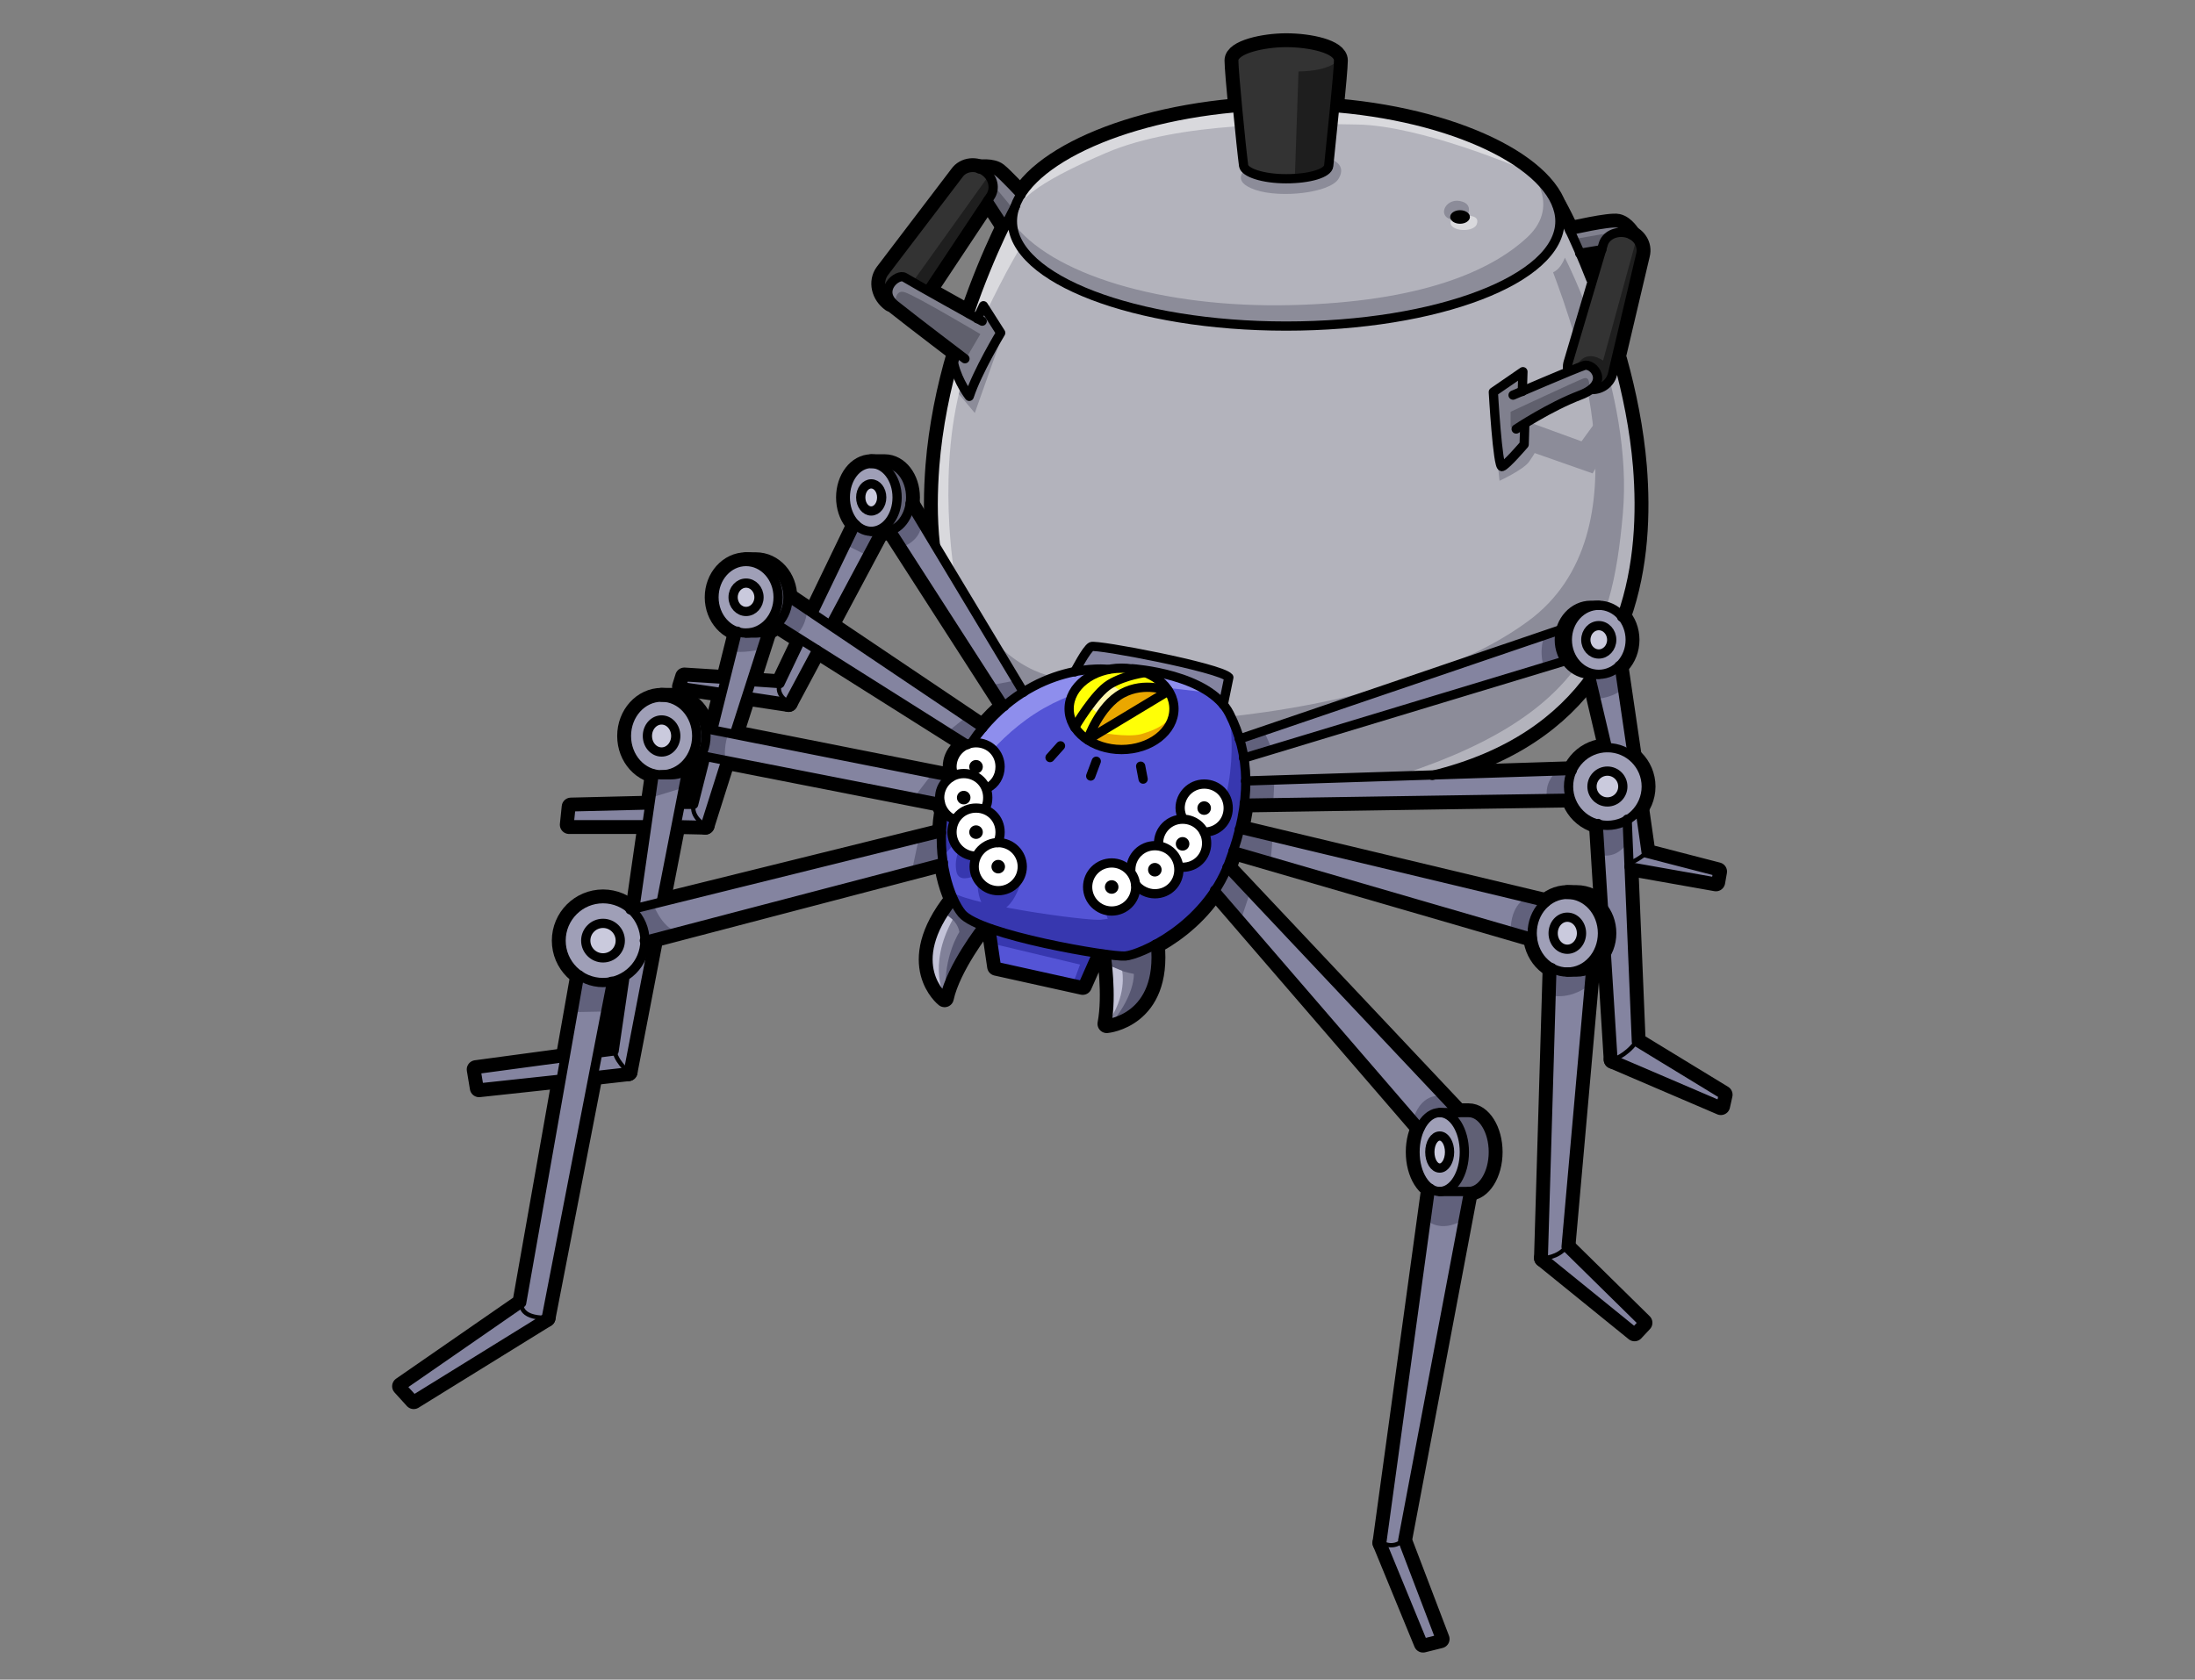 <svg version="1.1" id="クモ" xmlns="http://www.w3.org/2000/svg" x="0" y="0" viewBox="0 0 356 272.5" xml:space="preserve"><rect x="0" y="0" width="356" height="272.5" fill="#808080" stroke="none"/><style>.st0{fill:none;stroke:#000;stroke-width:3;stroke-linecap:round;stroke-linejoin:round;stroke-miterlimit:10}.st1{fill:#b3b3bc}.st2{fill:#8c8c99}.st3{fill:#d9d9dd}.st4{fill:#333}.st5{fill:#1e1e1e}.st6{fill:#80808e}.st7{fill:#60606d}.st8{fill:#8484a0}.st9{fill:#61617c}.st10{fill:#606075}.st11{fill:#9f9fb7}.st12{fill:#cacadd}.st13{fill:#818199}.st14{fill:#575772}.st15{fill:#c3c3d8}.st16{fill:#5454d6}.st17{fill:#3737af}.st20{fill:#eaa700}.st22{fill:#fff}.st23,.st24{fill:none;stroke:#000;stroke-width:1.5;stroke-linecap:round;stroke-linejoin:round;stroke-miterlimit:10}.st24{stroke-width:.7}</style><g id="レイヤー_146のコピー"><g id="レイヤー_147のコピー"><circle class="st0" cx="180.3" cy="143.9" r="3.9"/><circle class="st0" cx="161.9" cy="140.6" r="3.9"/><path class="st0" d="M158.3 138.9c-2.1 0-3.9-1.7-3.9-3.9s1.7-3.9 3.9-3.9 3.9 1.7 3.9 3.9c0 .6-.1 1.2-.4 1.7"/><path class="st0" d="M154.6 132.9c-1.3-.6-2.2-2-2.2-3.5 0-2.1 1.7-3.9 3.9-3.9s3.9 1.7 3.9 3.9c0 .6-.1 1.2-.4 1.7"/><path class="st0" d="M154.6 125.6c-.1-.4-.2-.8-.2-1.2 0-2.1 1.7-3.9 3.9-3.9s3.9 1.7 3.9 3.9c0 1.5-.8 2.8-2 3.4M183.4 141.1c0-2.1 1.7-3.9 3.9-3.9s3.9 1.7 3.9 3.9-1.7 3.9-3.9 3.9c-1.2 0-2.4-.6-3.1-1.5"/><path class="st0" d="M187.9 137.1v-.3c0-2.1 1.7-3.9 3.9-3.9s3.9 1.7 3.9 3.9-1.7 3.9-3.9 3.9h-.5"/><path class="st0" d="M191.8 132.8c-.2-.5-.4-1.1-.4-1.7 0-2.1 1.7-3.9 3.9-3.9s3.9 1.7 3.9 3.9-1.7 3.9-3.9 3.9"/><ellipse class="st0" cx="181.9" cy="115" rx="8.5" ry="6.6"/><path class="st0" d="M189.5 112.1l-13.1 7.9s1.9-5.5 5.6-7.5 7.5-.4 7.5-.4zM185.8 109.1s-3.3.4-5.8 1.9-5.7 7-5.7 7M177.8 123.5l-.9 2.4M185 124.3l.4 2.1M172 121l-1.7 1.9M157.8 120.2c.2-.3.5-.7.7-1 9.3-12.1 21.2-10.6 21.2-10.6"/><path class="st0" d="M183.7 108.5s12.4.8 15.7 7.3 3.8 14-.1 24.3-14.4 14.8-16.8 15-23.6-3.4-26.5-6.9c-1.9-2.3-4.2-8.8-3-16.4"/><path class="st0" d="M179.4 154.9s1 6.5.1 11.2c0 0 9.1-.8 7.9-12.9M159.4 150.3s-5.1 6.5-6.2 11.6c0 0-6.9-5.4 1.4-15.9M160.7 150.7l.9 6.1 14 3.1 2.3-5.2"/><circle class="st0" cx="97.8" cy="152.6" r="6.8"/><circle class="st0" cx="97.8" cy="152.6" r="2.8"/><circle class="st0" cx="260.7" cy="127.6" r="6.3"/><circle class="st0" cx="260.7" cy="127.6" r="2.5"/><ellipse class="st0" cx="141.3" cy="80.7" rx="4.2" ry="5.5"/><path class="st0" d="M141.3 75.2h2.2c2.3 0 4.2 2.4 4.2 5.5 0 3-1.9 5.5-4.2 5.5h-2.2"/><ellipse class="st0" cx="141.3" cy="80.7" rx="1.7" ry="2.2"/><ellipse class="st0" cx="233.5" cy="186.9" rx="4" ry="6.4"/><path class="st0" d="M233.5 180.5h4.7c2.2 0 4 2.9 4 6.4s-1.8 6.4-4 6.4h-4.7"/><ellipse class="st0" cx="233.5" cy="186.9" rx="1.6" ry="2.6"/><ellipse class="st0" cx="121" cy="96.9" rx="5.2" ry="5.8"/><path class="st0" d="M121 91.1h1.6c2.9 0 5.2 2.6 5.2 5.8s-2.3 5.8-5.2 5.8H121"/><ellipse class="st0" cx="121" cy="96.9" rx="2.1" ry="2.3"/><ellipse class="st0" cx="107.3" cy="119.4" rx="5.7" ry="6.3"/><path class="st0" d="M107.3 113.1h1.5c3.2 0 5.7 2.8 5.7 6.3s-2.6 6.3-5.7 6.3h-1.5"/><ellipse class="st0" cx="107.3" cy="119.4" rx="2.3" ry="2.6"/><ellipse class="st0" cx="254.2" cy="151.4" rx="5.7" ry="6.3"/><path class="st0" d="M254.2 145.1h1.5c3.2 0 5.7 2.8 5.7 6.3s-2.6 6.3-5.7 6.3h-1.5"/><ellipse class="st0" cx="254.2" cy="151.4" rx="2.3" ry="2.6"/><ellipse class="st0" cx="259.3" cy="103.8" rx="5.1" ry="5.6"/><path class="st0" d="M259.3 98.2H258c-2.8 0-5.1 2.5-5.1 5.6 0 3.1 2.3 5.6 5.1 5.6h1.3"/><ellipse class="st0" cx="259.3" cy="103.8" rx="2.1" ry="2.3"/><path class="st0" d="M197 144.4l33.3 38.6M236.5 180.5L199 140.7M232 192.8l-7.9 57.5 6.7 16.3 2.8-.7-6.1-16 10.7-56.6M153 139.9l-48.5 12.7M152.7 135.1l-50.5 12.5M99.2 159.2l-10.6 54.6-21.5 13.3-2-2.2 19.5-13.5 9.4-53.2M152.5 130.2l-38.7-7.6M154.2 126.1l-39.8-7.9M103 147.1l3.1-21.5M97.3 170.8l2.3-.3 1.7-11.6"/><path class="st0" d="M90.7 175.1l-13 1.4-.5-3 14.1-1.9M106 152.6l-4.1 21.3-5.3.6M111.4 125l-4.1 21M156.9 120.8L126 101.3M127.9 96.9l31.5 21.2M115.7 118l3.9-15.6M110.6 130.5h1.9l1.9-7.5M104.6 133.8H92.3l.3-2.9 12.5-.3"/><path class="st0" d="M117.6 123.8l-3.2 10.1-4.5-.1M124.5 102.3l-5.3 16.5M166 112.3l-18.4-30.6M162.9 114.6L144.5 86M132 99.2l6.8-14.1M122.1 110.6l4.4.3 3.3-6.9M116.7 112.3l-6.2-.9.5-1.6 6.4.4"/><path class="st0" d="M132.5 105.4l-4.6 8.6-6.6-1M142.8 86.1l-8 15M200 138l48.5 14.1M201 134.5l49.7 11.9M251.7 157l-1.4 47.1 14.8 12 1.4-1.5-12.5-12.3 4-45.1M201.8 130.3l52.3-.8M202 126.7l53-1.7M259.2 133.6l2.4 38.3 17.5 7.5.4-1.8-14.1-8.6-1.5-36.1M201.7 123l52.2-15.8M201 119.9l52-17.7"/><path class="st0" d="M266 131.4l1 7 11.6 3-.3 1.7-14.1-2.5M262.6 108l2.1 14.3M257.9 109.4l2.8 11.9M174.3 109s1.9-3.7 2.7-4.1 20.9 3.4 22.3 5l-.9 4.4M217 17.5c20.5 1.8 36 10.1 36 18.4 0 9.4-19.9 17-44.4 17s-44.4-7.6-44.4-17c0-8.3 15.4-16.5 35.9-18.4"/><path class="st0" d="M208.6 6.9c3.8 0 8.5 1 8.5 2.9s-1.3 14.1-1.6 17.1c-.1 1.2-3.1 2.1-6.9 2.1s-6.7-1-6.9-2.1c-.4-3-1.6-15.3-1.6-17.1s4.8-2.9 8.5-2.9zM155.1 57.2c-1.7 5.7-3 12.1-3.5 18.4-.3 4-.4 8.3.1 12.8M164.7 33.4s-4 7.2-7.5 17.5M258.1 109.6c-5.1 7.1-13.1 13.1-25.8 16.2M262.4 58.4c1.5 5.4 2.7 11.3 3.2 17.3.6 7.5.3 16.2-2.6 24.4M252.6 33.4s2.6 4.7 5.4 11.9M258.2 63.2c1.6 0 2.9-1 3.3-2.4l4.6-19.5c.4-1.5-.6-3.1-2.3-3.5-1.7-.4-3.4.4-3.8 1.9l-5.7 19.2c-.1.4-.1.9 0 1.3M150.9 46.5l9.7-14.6c.9-1.3.5-3.1-.9-4.1-1.4-1-3.3-.8-4.2.5l-12.1 15.9c-1.1 1.5-.6 3.7 1.1 4.9"/><path class="st0" d="M245.4 64.1s10-4.3 11.5-4.8 4.4 2.9-.6 4.8-10.4 5.5-10.4 5.5"/><path class="st0" d="M247.3 68.8l-.1 3.3s-2.9 3.4-3.6 3.6-1.4-12.1-1.4-12.1l4.8-3.3-.1 3.2M264.6 38.1s-.9-1.6-2.2-1.9-7.8 1.2-7.8 1.2M259.8 40.5l-3.6.6M159.3 52.1s-11.5-6.4-12.6-7.1-4.5 2.1-1.5 4.5 11.3 8.7 11.3 8.7"/><path class="st0" d="M158.5 51.7l1-2.1 2.8 4.4s-3.8 6.3-5.1 10.3c0 0-1.8-2.3-2.5-5.2M158.8 27.4s2.1-.3 3.1.5 3.7 3.7 3.7 3.7M160.2 32.5l2.8 4.3"/></g><g id="レイヤー_148のコピー"><path class="st0" d="M224.1 250.3s1.9 1.1 3.4-.4M250.3 204.1s2.4 0 3.8-1.9M261.6 171.9s2-.5 3.8-2.9M267 138.4s-1.7 1.4-2.8 1.6M84.6 211.4s-.6 2.4 4 2.4M101.9 173.9s-2.4-2.1-2.2-3.8M114.4 133.9s-2.4-1.3-1.9-3.4M127.9 114s-2.2-1.3-1.4-3.1"/></g></g><g id="レイヤー_551"><g id="レイヤー_545"><g id="レイヤー_546"><path class="st1" d="M151.7 88.4c-.4-4.4-.4-8.8-.1-12.8.5-6.4 1.8-12.7 3.5-18.4l2-6.2c3.6-10.3 7.5-17.5 7.5-17.5h87.9s2.6 4.7 5.4 11.9l4.4 13.1c1.5 5.4 2.7 11.3 3.2 17.3.6 7.5.3 16.2-2.6 24.4l-4.9 9.6c-5.1 7.1-13.1 13.1-25.8 16.2l-3.8 1.5-36.2 1.3-28-15.2-12.5-25.2z"/><path class="st2" d="M241.8 64.6l1.4 13.4s3.9-1.8 4.8-3.1.9-1.4.9-1.4l9.4 3.3 3.3-5.6-.6-5.8-4.5 6.2-8.5-3.1-6.2-3.9zM162.5 54.6L158.1 67l-4.2-5 .5-3.1z"/><path class="st2" d="M253.8 41.8s11.2 21.6 9.4 41.6-6.4 34.1-41.9 44.1l-23.3.9-5-11.6s35.1-1.6 54.8-16 7.5-47.5 4.1-56.6c0-.1 1.1-.3 1.9-2.4zM173.3 110.1s-7.4.4-14.1-8.5l5.8 12.1 8.3-3.6z"/></g><g id="レイヤー_547"><path class="st1" d="M217 17.5c20.5 1.8 36 10.1 36 18.4 0 9.4-19.9 17-44.4 17s-44.4-7.6-44.4-17c0-8.3 15.4-16.5 35.9-18.4"/><path class="st2" d="M247.6 27.1s6 5.9.1 11.4-17.3 10.5-38.3 11-39.1-5-45.3-13.6c0 0-.5 7.1 11.8 11.5s32.6 7.9 54.1 3.6 23.8-14 22.6-17.5-5-6.4-5-6.4z"/><path class="st2" d="M202 27.5s-2.5 1.9 1.6 3.3 12.1.5 13.5-1.8-1.1-3.1-1.1-3.1l-14 1.6zM238 35s1.1-2-1.3-2.4-3.8 2.8-.8 3.1l2.1-.7z"/><path class="st3" d="M246.6 27.3s-16.1-6.9-26.4-7.1-28.9-.5-40.8 4.6-14.9 8.1-15.3 11.1c0 0 .1-8.9 15.8-14.4s48.5-7.7 66.7 5.8zM238 35s2.1-.1 1.5 1.4-5.1 1.1-4.1-.8l2.6-.6z"/><path class="st3" d="M158.7 53.3s3.9-8.5 6.9-13.3c0 0-1.6-2.7-1.2-6 0 0-5.8 12-7.7 18.3-1.8 6.3 2 1 2 1zM155.6 55.9s-6.2 16.8-3.2 33.8l2.5 4.1s-3.3-18 1.6-33.5l-.9-4.4z"/></g><g id="レイヤー_548"><path class="st4" d="M208.6 6.9c3.8 0 8.5 1 8.5 2.9s-1.3 14.1-1.6 17.1c-.1 1.2-3.1 2.1-6.9 2.1s-6.7-1-6.9-2.1c-.4-3-1.6-15.3-1.6-17.1s4.8-2.9 8.5-2.9z"/><path class="st5" d="M217.1 9.7s-1.1 1.8-6.5 1.9L210 29s4.5-.2 5.5-2.1l1.6-17.2z"/></g><g id="レイヤー_550"><path class="st4" d="M258.2 63.2c1.6 0 2.9-1 3.3-2.4l4.6-19.5c.4-1.5-.6-3.1-2.3-3.5-1.7-.4-3.4.4-3.8 1.9l-5.7 19.2c-.1.4-.1.9 0 1.3M160.6 31.9c.9-1.3.5-3.1-.9-4.1-1.4-1-3.3-.8-4.2.5l-12.1 15.9c-1.1 1.5-.6 3.7 1.1 4.9 1.7 1.2 3.9 1 5-.5l11.1-16.7z"/><path class="st5" d="M265.4 38.8L260 58.5s-2.8-2.1-4.3.9l1.7 4.1s3.2.5 4.1-2.6c.8-3.2 5.1-19.7 5.1-19.7l-1.2-2.4zM160.5 28.3l-13.3 18.6 2.2 1.7 11.8-17.3c.1 0-.1-1.4-.7-3z"/></g><g id="レイヤー_549"><path class="st6" d="M245.4 64.1s10-4.3 11.5-4.8 4.4 2.9-.6 4.8-10.4 5.5-10.4 5.5l-.5-5.5z"/><path class="st6" d="M247.3 68.8l-.1 3.3s-2.9 3.4-3.6 3.6-1.4-12.1-1.4-12.1l4.8-3.3-.1 3.2.4 5.3zM254.5 37.4s6.6-1.4 7.8-1.2 2.2 1.9 2.2 1.9-2.7-1.8-4.8 2.4l-3.6.6-1.6-3.7zM159.3 52.1s-11.5-6.4-12.6-7.1-4.5 2.1-1.5 4.5 11.3 8.7 11.3 8.7l2.8-6.1z"/><path class="st6" d="M158.5 51.7l1-2.1 2.8 4.4s-3.8 6.3-5.1 10.3c0 0-1.8-2.3-2.5-5.2l3.8-7.4zM158.8 27.4s2.1-.3 3.1.5 3.7 3.7 3.7 3.7l-2.6 5.2-2.8-4.3s2.6-3.2-1.4-5.1z"/><path class="st7" d="M145.2 49.5s-.2-2.6 1.5-2.1 12.3 6.8 12.3 6.8l-2.4 4.1-11.4-8.8zM245 69.3v-2.5s10.5-4.9 11.8-5.4.9 1.8.9 1.8l-11.8 6.4-.9-.3zM255.2 38.8l6.4-1.1s-1.8 0-1.9 2.8l-3.6.6-.9-2.3zM161.1 30l3.3 4-1.4 2.8-2.8-4.3s1.4-1.4.9-2.5z"/></g></g><g id="レイヤー_557"><g id="レイヤー_552"><path class="st8" d="M139.3 83.4l-12.8 27.5-15.5-1.1-.5 1.6 17.4 2.6 15.5-28.6z"/><path class="st8" d="M124.9 100.7l-10.5 33.2-22.1-.1.3-2.9 19.7-.6 7.3-29.4z"/><path class="st8" d="M111.5 123.8l-9.6 50.1-24.2 2.6-.5-3 22.3-2.7 6.4-45.3z"/><path class="st8" d="M99.3 157.5l-10.7 56.3-21.5 13.3-1.6-2.5 19-13.1 9.6-54.9zM257.5 106.9l6.7 33.7 14.1 2.5.3-1.7-11.6-3.3-4.5-31.7z"/><path class="st8" d="M258.9 131.6l2.7 40.3 17.5 7.5.4-1.8-14-8.8-1.6-37.9zM251.4 154.9l-1.1 49.2 14.8 12 1.4-1.5-12.2-12.5 4-47.7zM232.4 190.6l-8.3 59.7 6.7 16.3 2.8-.7-5.8-16.3 11-59.1z"/></g><g id="レイヤー_564"><path class="st9" d="M138.7 85.2l3.6-.3.4 1.8-1.9 3.5-3.8-1.9zM119.6 100.9l-.8 4.8s2.1.3 4.6-.4l1.4-4.6-5.2.2zM112.5 123.7l-.9.1-5.7.2-.3 5.4 5.2-1.6zM99.3 157.5l-5.2-.9-1.3 7.6 5.4-.1zM232.4 190.6l-1.1 7.3s2.3 2.3 6 0l.2-.6 1.3-6.8-6.4.1zM252.1 155.9l-.9 5.5s3.1 1.1 6.6-1.6l.3-3.7-6-.2zM258.9 131.6l.5 7s2.6 1.2 4.8-2.2l-.2-5.5-5.1.7zM257.7 107.7l1.2 5.7s3-.2 4.4-1.8l-.7-5.3-4.9 1.4z"/></g><g id="レイヤー_553"><path class="st8" d="M256.7 106.5l-56.1 17.3-.8-3.7 57-19.2zM257 124.6l-56.4 2-.5 3.5 56-.8zM252.4 146.9l-52.9-12.8-1 3.5 51.6 14.7zM238 182l-40.1-43-2.3 4.1 35.7 40.8zM154.8 139.5L102 153.1l-1.7-4.8 54.1-13.3zM152.5 130.2l-41.8-7.9.4-5.3 43.1 9.1s-2 .8-1.7 4.1zM156.9 120.8l-32.8-20.1 1-5.4 35.8 23.7zM163.5 115.5l-19-29.5-.5-3.2 3.6-1.1 19.2 32.1z"/></g><g id="レイヤー_565"><path class="st9" d="M205 118.6l1.4 3.2-5.8 2-.8-3.7zM206.7 126.4l-.2 4-6.4-.3.5-3.5zM206.4 135.9l-.3 3.7-7.6-2 1-3.5zM202.8 144.6l-1.5 4.5-5.7-6 3-3.4zM149 136.1l-1.1 5.2 6.8-2.5-.3-3.8zM150.9 125.9l-2.6 3.4 6 1.3 1.1-5zM156.6 116.4l-3 2.4 5.8 3.1 1.5-2.9zM164.7 110.4l-3.7.7 3.1 5.5 2.7-2.8zM149.4 84.4s.6 2.8-2.9 4.3l-2-2.6 1.1-3.7 2.1-.6 1.7 2.6zM127.1 95.8l3.8 2.9s.1 2.9-2.1 4.6l-3.8-2.6 2.1-4.9zM113.1 117.4l5.2 1.1s-1.1 2.5-.6 4.9l-5.2-.8.6-5.2zM100.9 148.1l5.1-1.3s1.2 3.4 3.7 4.4l-6.3 1.5-2.5-4.6zM234.1 177.9s-3.3-1.1-4.9 3.6l2.1 2.4 5.4-3.3-2.6-2.7zM247.5 145.7s-2.5 1-2.5 5.4l5.1 1.2 2.3-5.4-4.9-1.2zM252.5 125.1s-2 1.6-1.6 4.2l5.2-.1.7-4-4.3-.1zM250.5 103.1s-1 2.2-.1 5.2l4.7-1.2-.3-5.9-4.3 1.9z"/></g><g id="レイヤー_555"><path class="st10" d="M141.3 75.2l3 .1s3.3.8 3.4 5.3c0 4.6-3.2 5.3-3.2 5.3l-3.9.2.7-10.9zM121 90.8l3 .5s4 1.3 3.8 5.5-3.4 5.4-3.4 5.4l-3.4.3V90.8zM108.1 113.1l2.6.3s3.6 1.2 3.3 6.1-3.8 6-3.8 6l-3.5.2 1.4-12.6zM259.3 98.1l-1.9.1s-4.6.3-4.6 5.6 5.1 5.6 5.1 5.6h2.1l-.7-11.3zM254.2 145.1l3.5.4s3.7 1.7 3.8 5.9c.1 4.2-3.6 5.9-4.2 6.1-.6.1-3 .2-3 .2v-12.6zM233.5 180.5l5.6.2s3.1 1.2 3.1 6.2c0 5.1-3.1 6.3-3.1 6.3l-5.5.2v-12.9z"/></g><g id="レイヤー_554"><ellipse class="st11" cx="259.3" cy="103.8" rx="5.2" ry="5.7"/><ellipse class="st11" cx="260.7" cy="127.6" rx="6.7" ry="6.2"/><ellipse class="st11" cx="254.2" cy="151.4" rx="5.7" ry="6.5"/><ellipse class="st11" cx="233.5" cy="186.9" rx="4" ry="6.4"/><ellipse class="st11" cx="97.8" cy="152.6" rx="6.9" ry="6.7"/><ellipse class="st11" cx="107.3" cy="119.4" rx="6.1" ry="6.2"/><ellipse class="st11" cx="121" cy="96.9" rx="5.3" ry="6"/><ellipse class="st11" cx="141.3" cy="80.7" rx="4.5" ry="5.6"/></g><g id="レイヤー_556"><circle class="st12" cx="97.8" cy="152.6" r="2.8"/><circle class="st12" cx="260.7" cy="127.6" r="2.5"/><ellipse class="st12" cx="141.3" cy="80.7" rx="1.7" ry="2.2"/><ellipse class="st12" cx="233.5" cy="186.9" rx="1.6" ry="2.6"/><ellipse class="st12" cx="121" cy="96.9" rx="2.1" ry="2.3"/><ellipse class="st12" cx="107.3" cy="119.4" rx="2.3" ry="2.6"/><ellipse class="st12" cx="254.2" cy="151.4" rx="2.3" ry="2.6"/><ellipse class="st12" cx="259.3" cy="103.8" rx="2.1" ry="2.3"/></g></g><path class="st8" d="M172.4 111.4s3.4-6.6 4.6-6.5 14.3 2.5 14.3 2.5l8 2.5-1.3 6.5-25.6-5z" id="レイヤー_558"/><g id="レイヤー_561"><path class="st13" d="M154.7 146s-3.4 3.5-4 8.1c-.6 4.6 2.6 7.8 2.6 7.8s.8-6.4 6.2-11.6c0 0-2.4-1.3-2.9-1.8s-1.9-2.5-1.9-2.5zM179.4 154.9s1.9 5.9.1 11.2c0 0 5.5-1.4 7.2-5.9 1.7-4.5.7-7 .7-7s-2.7 1.4-4.2 1.6-3.8.1-3.8.1z"/><path class="st14" d="M153.5 148.4s1.8 1 2.1 2.8c0 0-2.6 4-2.2 9.7 0 0 2.9-6.5 7.2-11.2l-5.6-4.5-1.5 3.2zM179.8 156.6s1.8 1 4.1 1.4c0 0 .2 3.3-3.5 7.8 0 0 5.4-1.5 6.3-5.6 1-4.1.4-8.6.4-8.6l-7.5 2.1.2 2.9z"/><path class="st15" d="M153.3 161.9s-3-5 1.2-12.7l-1-.8s-3.4 3-3 7.4 2.8 6.1 2.8 6.1zM179.5 166.1s.8-6 .3-9.5l2.2.9s.9 4.1-2.5 8.6z"/></g><g id="レイヤー_562"><path class="st16" d="M160.7 150.7l.9 6.1 14 3.1 3-7z"/><path class="st17" d="M161 153.1l15.9 3.8 1.4-3.4-17.7-3.9z"/><path class="st17" d="M175.6 155.3l-1.5 4.1 1.5.5 2-4.7z"/></g><g id="レイヤー_559"><path class="st16" d="M156.8 149c-2-1.4-4.3-5.8-4.1-14.5.2-8.7 6.2-17.2 11.6-21.1 5.4-3.9 11.4-4.8 15.4-4.8 4-.1 11.6.8 15.8 3.4 4.2 2.5 6.8 9 6.4 16.3-.3 7.3-2.6 14-8.1 20.1-5.5 6.1-10.1 7.1-13.7 6.6s-19.6-3.6-23.3-6z"/><path class="st17" d="M199.4 116.2s2.3 12.2-4.7 22.4-14.1 10.3-16.1 10.6-23.3-2.6-24.7-4.9c0 0 1.9 4.4 3.7 5.3s22.2 6.3 26.3 5 12.5-6.6 16.2-16.6c3.7-9.8 1.4-18.5-.7-21.8z"/><path class="st17" d="M178.8 146.4l1.1 3.4 5 .2 4.5-3.7 5.5-3.4 2.7-5.4.5-3.6-.2-1.4zM166.1 141s-1 6.4-4.4 6.9-3.4-5.4-3-6.5 7.4-.4 7.4-.4z"/><path class="st17" d="M156.5 136.5s-1.9 1.9-1.4 4.8 5.1-.4 5.1-.4v-3.6l-3.7-.8zM154.3 130.6l-1 1.5-.7 4.4.3 2.5 3.6-4.1z"/><path d="M196.1 112.4s-13.3-6.6-24.8-2.4c-11.5 4.2-14.3 10.9-15.5 13.7s-1.9 4.3-1.9 4.3l2.9-1s4.6-7.6 12.5-12.1c7.8-4.4 13.9-4.2 26.8-2.5z" fill="#8e8eed"/></g><g id="レイヤー_560"><path d="M188.1 110.5c2 2.4 5.1 5.9-.8 9.6-5.9 3.7-10.7 1.2-13-2.1s0-7.9 3.2-9.3c3.1-1.3 8.9-.3 10.6 1.8z" fill="#ffff06"/><path class="st20" d="M189.8 112.4l-13.1 7.6s1.9-6.6 5.9-8 7.2.4 7.2.4z"/><path d="M180.3 111.1l1.6 1.1-3.6 3.8-1.8-1.6c0 .1 2.4-2.4 3.8-3.3z" fill="#fff9b0"/><path class="st20" d="M178.3 118.8s4.4.9 6.8.3c3.4-1 4.5-2.1 5.5-4 0 0-1 5.1-5.4 6.2-4.4 1.1-8.5-1.2-8.5-1.2l1.6-1.3z"/></g><g id="レイヤー_563"><circle class="st22" cx="180.3" cy="143.9" r="3.9"/><circle class="st22" cx="161.9" cy="140.6" r="3.9"/><path class="st22" d="M158.3 138.9c-2.1 0-3.9-1.7-3.9-3.9s1.7-3.9 3.9-3.9 3.9 1.7 3.9 3.9c0 .6-.1 1.2-.4 1.7"/><path class="st22" d="M154.6 132.9c-1.3-.6-2.2-2-2.2-3.5 0-2.1 1.7-3.9 3.9-3.9s3.9 1.7 3.9 3.9c0 .6-.1 1.2-.4 1.7"/><path class="st22" d="M154.6 125.6c-.1-.4-.2-.8-.2-1.2 0-2.1 1.7-3.9 3.9-3.9s3.9 1.7 3.9 3.9c0 1.5-.8 2.8-2 3.4M183.4 141.1c0-2.1 1.7-3.9 3.9-3.9s3.9 1.7 3.9 3.9-1.7 3.9-3.9 3.9c-1.2 0-2.4-.6-3.1-1.5"/><path class="st22" d="M187.9 137.1v-.3c0-2.1 1.7-3.9 3.9-3.9s3.9 1.7 3.9 3.9-1.7 3.9-3.9 3.9h-.5"/><path class="st22" d="M191.8 132.8c-.2-.5-.4-1.1-.4-1.7 0-2.1 1.7-3.9 3.9-3.9s3.9 1.7 3.9 3.9-1.7 3.9-3.9 3.9"/></g></g><g id="レイヤー_145"><circle cx="180.3" cy="143.9" r="1.1"/><circle cx="161.9" cy="140.6" r="1.1"/><circle cx="158.3" cy="135" r="1.1"/><circle cx="156.3" cy="129.4" r="1.1"/><circle cx="158.3" cy="124.4" r="1.1"/><circle cx="187.3" cy="141.1" r="1.1"/><circle cx="191.8" cy="136.9" r="1.1"/><circle cx="195.3" cy="131.1" r="1.1"/><ellipse cx="236.8" cy="35.2" rx="1.6" ry="1.1"/></g><g id="レイヤー_146"><g id="レイヤー_147"><circle class="st23" cx="180.3" cy="143.9" r="3.9"/><circle class="st23" cx="161.9" cy="140.6" r="3.9"/><path class="st23" d="M158.3 138.9c-2.1 0-3.9-1.7-3.9-3.9s1.7-3.9 3.9-3.9 3.9 1.7 3.9 3.9c0 .6-.1 1.2-.4 1.7"/><path class="st23" d="M154.6 132.9c-1.3-.6-2.2-2-2.2-3.5 0-2.1 1.7-3.9 3.9-3.9s3.9 1.7 3.9 3.9c0 .6-.1 1.2-.4 1.7"/><path class="st23" d="M154.6 125.6c-.1-.4-.2-.8-.2-1.2 0-2.1 1.7-3.9 3.9-3.9s3.9 1.7 3.9 3.9c0 1.5-.8 2.8-2 3.4M183.4 141.1c0-2.1 1.7-3.9 3.9-3.9s3.9 1.7 3.9 3.9-1.7 3.9-3.9 3.9c-1.2 0-2.4-.6-3.1-1.5"/><path class="st23" d="M187.9 137.1v-.3c0-2.1 1.7-3.9 3.9-3.9s3.9 1.7 3.9 3.9-1.7 3.9-3.9 3.9h-.5"/><path class="st23" d="M191.8 132.8c-.2-.5-.4-1.1-.4-1.7 0-2.1 1.7-3.9 3.9-3.9s3.9 1.7 3.9 3.9-1.7 3.9-3.9 3.9"/><ellipse class="st23" cx="181.9" cy="115" rx="8.5" ry="6.6"/><path class="st23" d="M189.5 112.1l-13.1 7.9s1.9-5.5 5.6-7.5 7.5-.4 7.5-.4zM185.8 109.1s-3.3.4-5.8 1.9-5.7 7-5.7 7M177.8 123.5l-.9 2.4M185 124.3l.4 2.1M172 121l-1.7 1.9M157.8 120.2c.2-.3.5-.7.7-1 9.3-12.1 21.2-10.6 21.2-10.6"/><path class="st23" d="M183.7 108.5s12.4.8 15.7 7.3 3.8 14-.1 24.3-14.4 14.8-16.8 15-23.6-3.4-26.5-6.9c-1.9-2.3-4.2-8.8-3-16.4"/><path class="st23" d="M179.4 154.9s1 6.5.1 11.2c0 0 9.1-.8 7.9-12.9M159.4 150.3s-5.1 6.5-6.2 11.6c0 0-6.9-5.4 1.4-15.9M160.7 150.7l.9 6.1 14 3.1 2.3-5.2"/><circle class="st23" cx="97.8" cy="152.6" r="6.8"/><circle class="st23" cx="97.8" cy="152.6" r="2.8"/><circle class="st23" cx="260.7" cy="127.6" r="6.3"/><circle class="st23" cx="260.7" cy="127.6" r="2.5"/><ellipse class="st23" cx="141.3" cy="80.7" rx="4.2" ry="5.5"/><path class="st23" d="M141.3 75.2h2.2c2.3 0 4.2 2.4 4.2 5.5 0 3-1.9 5.5-4.2 5.5h-2.2"/><ellipse class="st23" cx="141.3" cy="80.7" rx="1.7" ry="2.2"/><ellipse class="st23" cx="233.5" cy="186.9" rx="4" ry="6.4"/><path class="st23" d="M233.5 180.5h4.7c2.2 0 4 2.9 4 6.4s-1.8 6.4-4 6.4h-4.7"/><ellipse class="st23" cx="233.5" cy="186.9" rx="1.6" ry="2.6"/><ellipse class="st23" cx="121" cy="96.9" rx="5.2" ry="5.8"/><path class="st23" d="M121 91.1h1.6c2.9 0 5.2 2.6 5.2 5.8s-2.3 5.8-5.2 5.8H121"/><ellipse class="st23" cx="121" cy="96.9" rx="2.1" ry="2.3"/><ellipse class="st23" cx="107.3" cy="119.4" rx="5.7" ry="6.3"/><path class="st23" d="M107.3 113.1h1.5c3.2 0 5.7 2.8 5.7 6.3s-2.6 6.3-5.7 6.3h-1.5"/><ellipse class="st23" cx="107.3" cy="119.4" rx="2.3" ry="2.6"/><ellipse class="st23" cx="254.2" cy="151.4" rx="5.7" ry="6.3"/><path class="st23" d="M254.2 145.1h1.5c3.2 0 5.7 2.8 5.7 6.3s-2.6 6.3-5.7 6.3h-1.5"/><ellipse class="st23" cx="254.2" cy="151.4" rx="2.3" ry="2.6"/><ellipse class="st23" cx="259.3" cy="103.8" rx="5.1" ry="5.6"/><path class="st23" d="M259.3 98.2H258c-2.8 0-5.1 2.5-5.1 5.6 0 3.1 2.3 5.6 5.1 5.6h1.3"/><ellipse class="st23" cx="259.3" cy="103.8" rx="2.1" ry="2.3"/><path class="st23" d="M197 144.4l33.3 38.6M236.5 180.5L199 140.7M232 192.8l-7.9 57.5 6.7 16.3 2.8-.7-6.1-16 10.7-56.6M153 139.9l-48.5 12.7M152.7 135.1l-50.5 12.5M99.2 159.2l-10.6 54.6-21.5 13.3-2-2.2 19.5-13.5 9.4-53.2M152.5 130.2l-38.7-7.6M154.2 126.1l-39.8-7.9M103 147.1l3.1-21.5M97.3 170.8l2.3-.3 1.7-11.6"/><path class="st23" d="M90.7 175.1l-13 1.4-.5-3 14.1-1.9M106 152.6l-4.1 21.3-5.3.6M111.4 125l-4.1 21M156.9 120.8L126 101.3M127.9 96.9l31.5 21.2M115.7 118l3.9-15.6M110.6 130.5h1.9l1.9-7.5M104.6 133.8H92.3l.3-2.9 12.5-.3"/><path class="st23" d="M117.6 123.8l-3.2 10.1-4.5-.1M124.5 102.3l-5.3 16.5M166 112.3l-18.4-30.6M162.9 114.6L144.5 86M132 99.2l6.8-14.1M122.1 110.6l4.4.3 3.3-6.9M116.7 112.3l-6.2-.9.5-1.6 6.4.4"/><path class="st23" d="M132.5 105.4l-4.6 8.6-6.6-1M142.8 86.1l-8 15M200 138l48.5 14.1M201 134.5l49.7 11.9M251.7 157l-1.4 47.1 14.8 12 1.4-1.5-12.5-12.3 4-45.1M201.8 130.3l52.3-.8M202 126.7l53-1.7M259.2 133.6l2.4 38.3 17.5 7.5.4-1.8-14.1-8.6-1.5-36.1M201.7 123l52.2-15.8M201 119.9l52-17.7"/><path class="st23" d="M266 131.4l1 7 11.6 3-.3 1.7-14.1-2.5M262.6 108l2.1 14.3M257.9 109.4l2.8 11.9M174.3 109s1.9-3.7 2.7-4.1 20.9 3.4 22.3 5l-.9 4.4M217 17.5c20.5 1.8 36 10.1 36 18.4 0 9.4-19.9 17-44.4 17s-44.4-7.6-44.4-17c0-8.3 15.4-16.5 35.9-18.4"/><path class="st23" d="M208.6 6.9c3.8 0 8.5 1 8.5 2.9s-1.3 14.1-1.6 17.1c-.1 1.2-3.1 2.1-6.9 2.1s-6.7-1-6.9-2.1c-.4-3-1.6-15.3-1.6-17.1s4.8-2.9 8.5-2.9zM155.1 57.2c-1.7 5.7-3 12.1-3.5 18.4-.3 4-.4 8.3.1 12.8M164.7 33.4s-4 7.2-7.5 17.5M258.1 109.6c-5.1 7.1-13.1 13.1-25.8 16.2M262.4 58.4c1.5 5.4 2.7 11.3 3.2 17.3.6 7.5.3 16.2-2.6 24.4M252.6 33.4s2.6 4.7 5.4 11.9M258.2 63.2c1.6 0 2.9-1 3.3-2.4l4.6-19.5c.4-1.5-.6-3.1-2.3-3.5-1.7-.4-3.4.4-3.8 1.9l-5.7 19.2c-.1.4-.1.9 0 1.3M150.9 46.5l9.7-14.6c.9-1.3.5-3.1-.9-4.1-1.4-1-3.3-.8-4.2.5l-12.1 15.9c-1.1 1.5-.6 3.7 1.1 4.9"/><path class="st23" d="M245.4 64.1s10-4.3 11.5-4.8 4.4 2.9-.6 4.8-10.4 5.5-10.4 5.5"/><path class="st23" d="M247.3 68.8l-.1 3.3s-2.9 3.4-3.6 3.6-1.4-12.1-1.4-12.1l4.8-3.3-.1 3.2M264.6 38.1s-.9-1.6-2.2-1.9-7.8 1.2-7.8 1.2M259.8 40.5l-3.6.6M159.3 52.1s-11.5-6.4-12.6-7.1-4.5 2.1-1.5 4.5 11.3 8.7 11.3 8.7"/><path class="st23" d="M158.5 51.7l1-2.1 2.8 4.4s-3.8 6.3-5.1 10.3c0 0-1.8-2.3-2.5-5.2M158.8 27.4s2.1-.3 3.1.5 3.7 3.7 3.7 3.7M160.2 32.5l2.8 4.3"/></g><g id="レイヤー_148"><path class="st24" d="M224.1 250.3s1.9 1.1 3.4-.4M250.3 204.1s2.4 0 3.8-1.9M261.6 171.9s2-.5 3.8-2.9M267 138.4s-1.7 1.4-2.8 1.6M84.6 211.4s-.6 2.4 4 2.4M101.9 173.9s-2.4-2.1-2.2-3.8M114.4 133.9s-2.4-1.3-1.9-3.4M127.9 114s-2.2-1.3-1.4-3.1"/></g></g></svg>